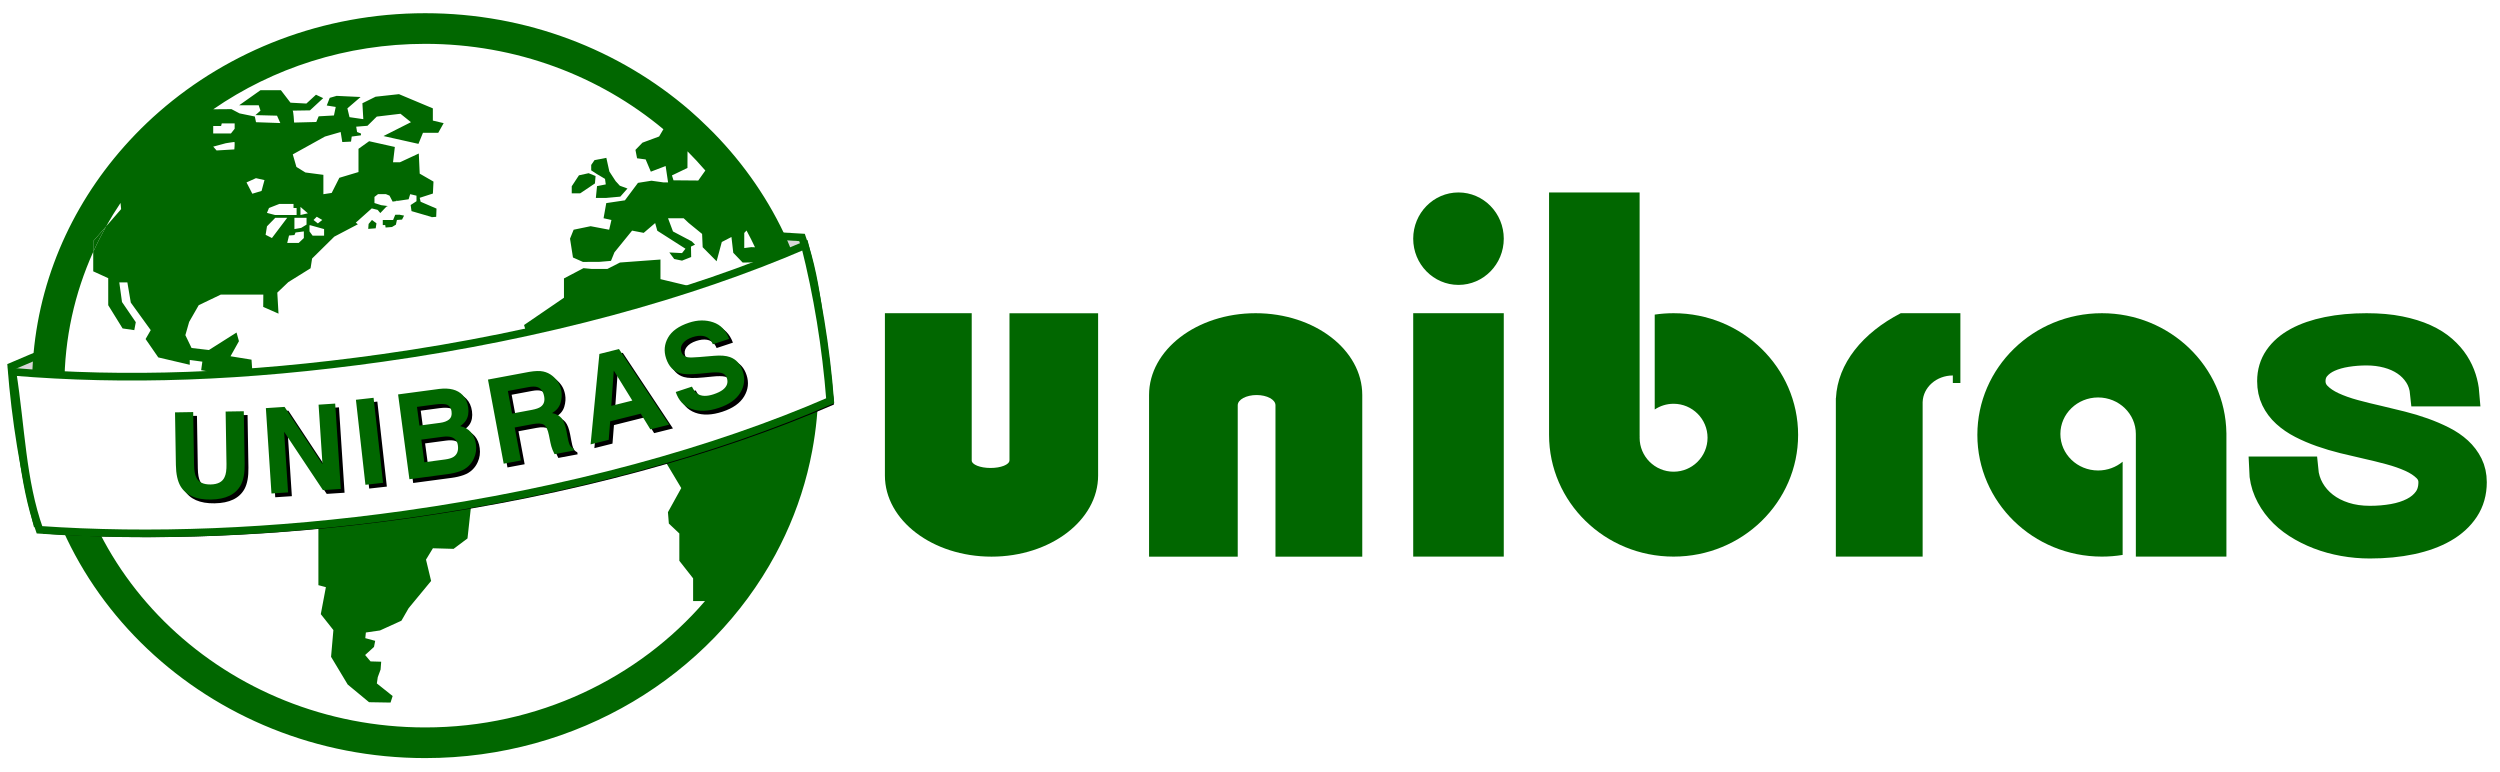 <?xml version="1.0" encoding="UTF-8" standalone="no"?>
<svg width="1325px" height="409px" viewBox="0 0 1325 409" version="1.1" xmlns="http://www.w3.org/2000/svg" xmlns:xlink="http://www.w3.org/1999/xlink">
    <!-- Generator: Sketch 39.1 (31720) - http://www.bohemiancoding.com/sketch -->
    <title>Unibras Brand</title>
    <desc>Created with Sketch.</desc>
    <defs>
        <filter x="-50%" y="-50%" width="200%" height="200%" filterUnits="objectBoundingBox" id="filter-1">
            <feOffset dx="2" dy="2" in="SourceAlpha" result="shadowOffsetOuter1"></feOffset>
            <feGaussianBlur stdDeviation="2" in="shadowOffsetOuter1" result="shadowBlurOuter1"></feGaussianBlur>
            <feColorMatrix values="0 0 0 0 0   0 0 0 0 0   0 0 0 0 0  0 0 0 0.5 0" type="matrix" in="shadowBlurOuter1" result="shadowMatrixOuter1"></feColorMatrix>
            <feMerge>
                <feMergeNode in="shadowMatrixOuter1"></feMergeNode>
                <feMergeNode in="SourceGraphic"></feMergeNode>
            </feMerge>
        </filter>
        <filter x="-50%" y="-50%" width="200%" height="200%" filterUnits="objectBoundingBox" id="filter-2">
            <feOffset dx="2" dy="2" in="SourceAlpha" result="shadowOffsetOuter1"></feOffset>
            <feGaussianBlur stdDeviation="2" in="shadowOffsetOuter1" result="shadowBlurOuter1"></feGaussianBlur>
            <feColorMatrix values="0 0 0 0 0   0 0 0 0 0   0 0 0 0 0  0 0 0 0.5 0" type="matrix" in="shadowBlurOuter1" result="shadowMatrixOuter1"></feColorMatrix>
            <feMerge>
                <feMergeNode in="shadowMatrixOuter1"></feMergeNode>
                <feMergeNode in="SourceGraphic"></feMergeNode>
            </feMerge>
        </filter>
        <filter x="-50%" y="-50%" width="200%" height="200%" filterUnits="objectBoundingBox" id="filter-3">
            <feOffset dx="2" dy="2" in="SourceAlpha" result="shadowOffsetOuter1"></feOffset>
            <feGaussianBlur stdDeviation="2" in="shadowOffsetOuter1" result="shadowBlurOuter1"></feGaussianBlur>
            <feColorMatrix values="0 0 0 0 0   0 0 0 0 0   0 0 0 0 0  0 0 0 0.5 0" type="matrix" in="shadowBlurOuter1" result="shadowMatrixOuter1"></feColorMatrix>
            <feMerge>
                <feMergeNode in="shadowMatrixOuter1"></feMergeNode>
                <feMergeNode in="SourceGraphic"></feMergeNode>
            </feMerge>
        </filter>
        <path d="M434,207.392 C431.768,178.714 427.202,151.104 420.596,125 C359.795,151.26 282.283,172.673 196.638,184.709 C123.163,195.036 60.349,197.028 0.572,192.043 C5.225,221.581 5.588,249.712 14.92,275.797 C72.602,279.851 138.884,277.513 208.638,267.709 C294.943,255.58 372.99,233.93 434,207.392 L434,207.392 Z" id="path-4"></path>
        <filter x="-50%" y="-50%" width="200%" height="200%" filterUnits="objectBoundingBox" id="filter-5">
            <feMorphology radius="2.03" operator="dilate" in="SourceAlpha" result="shadowSpreadOuter1"></feMorphology>
            <feOffset dx="2" dy="2" in="shadowSpreadOuter1" result="shadowOffsetOuter1"></feOffset>
            <feGaussianBlur stdDeviation="2" in="shadowOffsetOuter1" result="shadowBlurOuter1"></feGaussianBlur>
            <feComposite in="shadowBlurOuter1" in2="SourceAlpha" operator="out" result="shadowBlurOuter1"></feComposite>
            <feColorMatrix values="0 0 0 0 0   0 0 0 0 0   0 0 0 0 0  0 0 0 0.5 0" type="matrix" in="shadowBlurOuter1"></feColorMatrix>
        </filter>
        <path d="M25.761,49.556 L35.388,49.397 L35.846,77.264 C35.897,80.381 36.303,82.651 37.065,84.074 C38.255,86.598 40.778,87.828 44.633,87.764 C48.467,87.701 50.938,86.389 52.044,83.828 C52.759,82.38 53.09,80.098 53.039,76.981 L52.581,49.115 L62.208,48.957 L62.666,76.823 C62.746,81.642 62.059,85.406 60.606,88.117 C57.898,93.084 52.618,95.632 44.764,95.761 C36.911,95.89 31.539,93.517 28.649,88.642 C27.108,85.981 26.298,82.241 26.219,77.422 L25.761,49.556 Z M73.909,47.305 L83.824,46.655 L103.914,77.059 L101.842,45.473 L110.652,44.895 L113.619,90.141 L104.165,90.761 L83.578,59.834 L85.686,91.973 L76.876,92.551 L73.909,47.305 Z M136.03,86.896 L126.675,87.942 L121.637,42.88 L130.992,41.834 L136.03,86.896 Z M153.99,46.652 L155.313,56.562 L166.351,55.088 C168.322,54.825 169.874,54.24 171.004,53.334 C172.135,52.428 172.574,51.029 172.322,49.139 C172.042,47.045 171.044,45.772 169.329,45.318 C167.864,45.038 166.044,45.043 163.869,45.333 L153.99,46.652 Z M156.306,64.002 L157.907,75.985 L168.944,74.511 C170.916,74.248 172.415,73.778 173.443,73.103 C175.304,71.862 176.051,69.858 175.681,67.094 C175.369,64.756 174.189,63.279 172.142,62.663 C170.999,62.319 169.451,62.267 167.497,62.508 L156.306,64.002 Z M178.162,40.352 C179.8,42.078 180.796,44.273 181.152,46.936 C181.518,49.68 181.122,51.978 179.962,53.829 C179.314,54.867 178.29,55.873 176.889,56.846 C179.297,57.373 181.207,58.463 182.617,60.116 C184.027,61.769 184.905,63.886 185.25,66.468 C185.605,69.131 185.253,71.609 184.194,73.902 C183.528,75.419 182.618,76.74 181.465,77.867 C180.168,79.157 178.566,80.136 176.659,80.805 C174.752,81.473 172.65,81.961 170.353,82.268 L149.985,84.988 L143.983,40.044 L165.814,37.128 C171.334,36.474 175.45,37.549 178.162,40.352 L178.162,40.352 Z M202.174,38.217 L204.413,50.191 L214.966,48.217 C217.063,47.824 218.59,47.288 219.548,46.609 C221.244,45.415 221.858,43.568 221.39,41.069 C220.885,38.368 219.649,36.721 217.681,36.13 C216.575,35.794 215.014,35.815 212.999,36.192 L202.174,38.217 Z M220.912,27.889 C222.727,28.28 224.348,29.051 225.773,30.203 C226.952,31.151 227.952,32.258 228.773,33.523 C229.594,34.788 230.168,36.297 230.496,38.051 C230.892,40.168 230.747,42.349 230.062,44.595 C229.376,46.841 227.883,48.617 225.582,49.924 C227.792,50.366 229.469,51.267 230.61,52.629 C231.751,53.991 232.614,56.234 233.199,59.358 L233.759,62.352 C234.14,64.388 234.479,65.754 234.776,66.449 C235.232,67.553 235.955,68.294 236.944,68.672 L237.153,69.791 L226.903,71.709 C226.436,70.774 226.085,70.015 225.851,69.433 C225.376,68.228 225.005,66.973 224.74,65.666 L223.904,61.535 C223.332,58.7 222.459,56.903 221.284,56.142 C220.109,55.381 218.151,55.257 215.409,55.77 L205.794,57.569 L209.063,75.046 L199.961,76.748 L191.624,32.178 L213.486,28.089 C216.622,27.565 219.097,27.498 220.912,27.889 L220.912,27.889 Z M256.97,46.102 L268.129,43.303 L258.299,27.374 L256.97,46.102 Z M250.674,18.599 L261.058,15.994 L287.664,56.069 L277.698,58.568 L272.596,50.238 L256.394,54.302 L255.618,64.106 L246.011,66.516 L250.674,18.599 Z M299.729,35.916 C300.652,37.793 301.673,39.086 302.794,39.795 C304.84,41.085 307.635,41.143 311.178,39.972 C313.301,39.27 314.947,38.467 316.116,37.561 C318.332,35.835 319.037,33.755 318.233,31.321 C317.763,29.9 316.776,29.006 315.272,28.639 C313.775,28.292 311.596,28.267 308.735,28.565 L303.841,29.049 C299.028,29.517 295.568,29.44 293.462,28.819 C289.904,27.792 287.427,25.166 286.03,20.941 C284.755,17.086 285.098,13.419 287.059,9.942 C289.019,6.464 292.716,3.827 298.148,2.031 C302.685,0.531 306.953,0.454 310.951,1.799 C314.949,3.145 317.782,6.08 319.451,10.604 L310.805,13.463 C309.794,10.924 308.056,9.458 305.592,9.063 C303.952,8.806 302.091,9.022 300.007,9.71 C297.69,10.477 295.995,11.555 294.921,12.947 C293.848,14.339 293.588,15.872 294.142,17.546 C294.65,19.085 295.711,20.008 297.326,20.317 C298.369,20.533 300.435,20.509 303.522,20.244 L311.53,19.573 C315.039,19.277 317.837,19.508 319.923,20.265 C323.163,21.44 325.417,23.946 326.685,27.782 C327.985,31.715 327.561,35.478 325.412,39.073 C323.263,42.667 319.444,45.371 313.953,47.187 C308.345,49.041 303.512,49.219 299.452,47.72 C295.393,46.222 292.623,43.234 291.142,38.755 L299.729,35.916 Z" id="path-6"></path>
        <filter x="-50%" y="-50%" width="200%" height="200%" filterUnits="objectBoundingBox" id="filter-7">
            <feOffset dx="2" dy="2" in="SourceAlpha" result="shadowOffsetOuter1"></feOffset>
            <feGaussianBlur stdDeviation="2" in="shadowOffsetOuter1" result="shadowBlurOuter1"></feGaussianBlur>
            <feColorMatrix values="0 0 0 0 0   0 0 0 0 0   0 0 0 0 0  0 0 0 0.5 0" type="matrix" in="shadowBlurOuter1"></feColorMatrix>
        </filter>
    </defs>
    <g id="Page-1" stroke="none" stroke-width="1" fill="none" fill-rule="evenodd">
        <g id="Unibras-Brand" filter="url(#filter-1)" transform="translate(4, 3)">
            <g id="Unibras" filter="url(#filter-2)" transform="translate(461, 95)" fill="#016700">
                <path d="M752.672,146.96 C753.02,150.744 754.099,154.229 755.91,157.417 C757.721,160.605 760.124,163.365 763.119,165.697 C766.114,168.03 769.632,169.844 773.672,171.139 C777.711,172.435 782.169,173.083 787.045,173.083 C791.363,173.083 795.49,172.733 799.425,172.034 C803.361,171.334 806.843,170.206 809.873,168.651 C812.903,167.097 815.306,165.088 817.082,162.626 C818.858,160.164 819.746,157.145 819.746,153.568 C819.746,150.821 818.719,148.437 816.664,146.416 C814.609,144.394 811.945,142.645 808.672,141.168 C805.398,139.69 801.689,138.395 797.545,137.28 C793.4,136.166 789.239,135.142 785.06,134.209 C781.09,133.328 777.067,132.382 772.993,131.371 C768.918,130.361 765,129.194 761.239,127.873 C757.478,126.551 753.96,125.048 750.687,123.363 C747.413,121.679 744.557,119.722 742.119,117.493 C739.682,115.265 737.766,112.712 736.373,109.835 C734.98,106.958 734.284,103.68 734.284,100 C734.284,95.283 735.52,91.124 737.993,87.521 C740.465,83.919 743.948,80.9 748.44,78.464 C752.933,76.028 758.313,74.175 764.582,72.905 C770.851,71.635 777.746,71 785.269,71 C791.886,71 797.754,71.518 802.873,72.555 C807.993,73.592 812.468,74.978 816.299,76.714 C820.129,78.451 823.386,80.498 826.067,82.857 C828.749,85.215 830.925,87.703 832.597,90.32 C834.269,92.938 835.54,95.62 836.41,98.367 C837.281,101.114 837.821,103.784 838.03,106.375 L815.358,106.375 C815.01,102.799 813.965,99.663 812.224,96.968 C810.483,94.273 808.271,92.018 805.59,90.204 C802.908,88.39 799.826,87.016 796.343,86.083 C792.861,85.15 789.169,84.684 785.269,84.684 C781.716,84.684 778.216,84.956 774.769,85.5 C771.321,86.044 768.256,86.912 765.575,88.105 C762.893,89.297 760.716,90.878 759.045,92.847 C757.373,94.817 756.537,97.201 756.537,100 C756.537,102.851 757.547,105.313 759.567,107.386 C761.587,109.459 764.251,111.26 767.56,112.79 C770.868,114.319 774.629,115.653 778.843,116.794 C783.057,117.934 787.358,118.996 791.746,119.981 C795.716,120.914 799.721,121.886 803.761,122.897 C807.801,123.908 811.667,125.074 815.358,126.395 C819.05,127.717 822.532,129.207 825.806,130.866 C829.08,132.525 831.9,134.442 834.269,136.619 C836.637,138.796 838.517,141.284 839.91,144.083 C841.303,146.882 842,150.044 842,153.568 C842,159.063 840.624,163.896 837.873,168.068 C835.122,172.241 831.308,175.727 826.433,178.525 C821.557,181.324 815.759,183.437 809.037,184.862 C802.316,186.287 794.985,187 787.045,187 C782.308,187 777.624,186.585 772.993,185.756 C768.361,184.927 763.955,183.709 759.776,182.102 C755.597,180.495 751.714,178.538 748.127,176.232 C744.54,173.925 741.44,171.282 738.828,168.302 C736.216,165.321 734.127,162.043 732.56,158.466 C730.993,154.89 730.139,151.055 730,146.96 L752.672,146.96 Z" id="S" stroke="#016700" stroke-width="14"></path>
                <path d="M710.992,127.508 C710.45,92.343 681.112,64 645,64 C608.549,64 579,92.878 579,128.5 C579,164.122 608.549,193 645,193 C648.748,193 652.423,192.695 656,192.108 L656,142.709 C652.504,145.605 647.963,147.354 643,147.354 C631.954,147.354 623,138.691 623,128.004 C623,117.317 631.954,108.654 643,108.654 C654.046,108.654 663,117.317 663,128.004 C663,128.17 662.998,128.335 662.994,128.5 L663,128.5 L663,193 L711,193 L711,127.508 L710.992,127.508 L710.992,127.508 Z" id="a"></path>
                <path d="M568,64 L538.401,64 C518.226,74.4 504.951,90.637 504.049,109 L504,109 L504,193 L550,193 L550,111 L550.009,111 C550.3,103.223 557.348,97 566,97 L566,101 L570,101 L570,64 L568,64 L568,64 Z" id="r"></path>
                <path d="M400,62.214 L400,0 L352,0 L352,128 C352.001,128.167 352,128.333 352,128.5 C352,164.122 381.549,193 418,193 C454.451,193 484,164.122 484,128.5 C484,92.878 454.451,64 418,64 C414.601,64 411.261,64.251 408,64.736 L408,115.031 C410.86,113.117 414.3,112 418,112 C427.941,112 436,120.059 436,130 C436,139.941 427.941,148 418,148 C408.059,148 400,139.941 400,130 C400,129.664 400.009,129.331 400.027,129 L400,129 L400,62.214 L400,62.214 Z" id="b"></path>
                <path d="M280,64 L328,64 L328,193 L280,193 L280,64 Z M304,49 C317.255,49 328,38.031 328,24.5 C328,10.969 317.255,0 304,0 C290.745,0 280,10.969 280,24.5 C280,38.031 290.745,49 304,49 Z" id="i"></path>
                <path d="M187,193.023 L140,193.023 L140,107.356 C140,83.411 165.296,64 196.5,64 C227.704,64 253,83.411 253,107.356 L253,193.023 L207,193.023 L207,112.776 C207,109.789 202.523,107.368 197,107.368 C191.477,107.368 187,109.789 187,112.776 L187,193.023 L187,193.023 Z" id="n"></path>
                <path d="M46.011,141.831 L46.011,64 L0,64 L0,150.023 C1.2243097e-06,173.771 25.296,193.023 56.5,193.023 C87.704,193.023 113,173.771 113,150.023 C113,150.019 113,150.015 113,150.01 L113,64.023 L66.025,64.023 L66.025,142.023 L66,142.023 C66,144.232 61.523,146.023 56,146.023 C50.477,146.023 46,144.232 46,142.023 C46,141.959 46.004,141.895 46.011,141.831 L46.011,141.831 Z" id="u"></path>
            </g>
            <g id="Logo">
                <path d="M34.581,262.964 C27.318,265.793 20.255,268.69 13.404,271.649 C6.798,245.545 2.232,217.935 -1.80821189e-08,189.258 L-1.33475169e-08,189.258 C6.95,186.235 14.122,183.275 21.502,180.385 L34.581,262.964 Z M418.53,203.514 C423.52,203.83 428.484,204.194 433.428,204.607 C428.775,175.068 428.412,146.937 419.08,120.852 C414.541,120.533 409.949,120.254 405.305,120.015 L418.53,203.514 Z" id="ribbon-back" stroke="#016700" stroke-width="4.06" fill="#D8D8D8"></path>
                <g id="earth" transform="translate(9, 0)">
                    <g id="Capa_1">
                        <ellipse id="background" fill="#FFFFFF" cx="209" cy="197.5" rx="203" ry="194.5"></ellipse>
                        <g id="Group" filter="url(#filter-3)" fill="#016700">
                            <polygon id="Shape" points="303.659 87.807 304.062 90.738 299.425 91.647 298.808 97.89 304.362 97.89 311.749 97.217 315.563 92.922 311.509 91.428 309.29 89.008 305.956 83.893 304.362 76.659 298.097 77.869 296.34 80.418 296.34 83.293 299.357 85.249"></polygon>
                            <polygon id="Shape" points="298.32 90.21 298.654 86.297 294.977 84.795 289.835 85.923 286.021 91.72 286.021 95.479 290.469 95.479"></polygon>
                            <path d="M192.478,106.829 L191.347,109.59 L185.87,109.59 L185.87,112.269 L187.173,112.269 C187.173,112.269 187.25,112.838 187.361,113.584 L190.721,113.317 L192.821,112.082 L193.369,109.59 L196.086,109.371 L197.157,107.276 L194.663,106.789 L192.478,106.829 L192.478,106.829 Z" id="Shape"></path>
                            <polygon id="Shape" points="178.363 111.693 178.149 114.315 182.117 113.999 182.528 111.368 180.145 109.59"></polygon>
                            <path d="M416.674,195.351 C416.614,189.578 416.305,183.846 415.731,178.203 C413.803,159.392 409.055,141.359 401.942,124.456 C401.41,123.197 400.922,121.923 400.356,120.68 C390.878,99.466 377.568,80.151 361.276,63.482 C360.205,62.394 359.117,61.323 358.028,60.267 C354.951,57.239 351.789,54.283 348.515,51.45 C311.475,19.502 262.282,0 208.358,0 C153.981,0 104.436,19.851 67.293,52.286 C58.637,59.845 50.684,68.094 43.468,76.927 C16.249,110.28 0,152.06 0,197.389 C0,306.24 93.475,394.785 208.367,394.785 C289.184,394.785 359.348,350.943 393.886,287.063 C401.273,273.406 407.024,258.849 410.898,243.594 C411.883,239.721 412.732,235.832 413.469,231.894 C415.568,220.682 416.717,209.153 416.717,197.389 C416.725,196.707 416.683,196.033 416.674,195.351 L416.674,195.351 Z M377.457,116.459 L378.665,115.176 C380.251,118.09 381.733,121.054 383.147,124.058 L381.176,123.985 L377.457,124.472 L377.457,116.459 L377.457,116.459 Z M347.35,82.018 L347.384,73.201 C350.658,76.489 353.812,79.874 356.828,83.382 L353.075,88.675 L339.954,88.562 L339.131,85.972 L347.35,82.018 L347.35,82.018 Z M96.003,60.105 L96.003,59.772 L100.177,59.772 L100.537,58.416 L107.367,58.416 L107.367,61.241 L105.405,63.726 L95.995,63.726 L96.003,60.105 L96.003,60.105 L96.003,60.105 Z M102.671,68.914 C102.671,68.914 106.845,68.24 107.204,68.24 C107.564,68.24 107.204,72.186 107.204,72.186 L97.794,72.746 L96.003,70.716 L102.671,68.914 L102.671,68.914 Z M390.732,147.27 L375.486,147.27 L366.196,140.718 L356.417,141.619 L356.417,147.27 L353.323,147.27 L349.981,145.013 L333.046,140.945 L333.046,130.553 L311.586,132.136 L304.936,135.522 L296.417,135.522 L292.243,135.124 L281.899,140.564 L281.899,150.802 L260.757,165.254 L262.513,171.424 L266.799,171.424 L265.676,177.302 L262.659,178.35 L262.496,193.711 L280.768,213.424 L288.721,213.424 L289.201,212.222 L303.496,212.222 L307.618,208.609 L315.726,208.609 L320.174,212.831 L332.258,214.016 L330.655,229.239 L344.067,251.672 L337.006,264.459 L337.485,270.484 L343.048,275.737 L343.048,290.221 L350.349,299.525 L350.349,311.558 L356.657,311.558 C321.553,352.388 268.127,378.539 208.35,378.539 C102.919,378.547 17.14,297.276 17.14,197.389 C17.14,172.244 22.591,148.277 32.404,126.494 L32.404,120.843 L39.243,112.976 C41.617,108.729 44.162,104.589 46.879,100.554 L47.187,103.842 L39.251,112.976 C36.792,117.376 34.495,121.874 32.412,126.494 L32.412,136.805 L40.357,140.426 L40.357,154.756 L47.976,167.072 L54.172,167.973 L54.969,163.752 L47.659,153.067 L46.228,142.683 L50.513,142.683 L52.321,153.367 L62.888,167.973 L60.163,172.691 L66.882,182.425 L83.568,186.339 L83.568,183.781 L90.244,184.682 L89.61,189.196 L94.855,190.106 L102.954,192.201 L114.395,204.549 L129.007,205.597 L130.438,216.89 L120.437,223.515 L119.965,233.599 L118.534,239.77 L133.001,256.925 L134.106,262.803 C134.106,262.803 139.351,264.151 139.994,264.151 C140.628,264.151 151.752,272.132 151.752,272.132 L151.752,303.138 L155.72,304.194 L153.021,318.499 L159.697,326.935 L158.463,341.111 L167.282,355.798 L178.603,365.167 L189.984,365.362 L191.098,361.895 L182.734,355.221 L183.213,351.909 L184.713,347.849 L185.03,343.709 L179.374,343.546 L176.52,340.153 L181.217,335.874 L181.851,332.643 L176.606,331.222 L176.914,328.218 L184.388,327.146 L195.752,321.974 L199.565,315.349 L211.487,300.897 L208.778,289.596 L212.438,283.58 L223.399,283.896 L230.778,278.359 L233.161,256.552 L241.345,246.703 L242.776,240.379 L235.312,238.113 L230.384,230.457 L213.543,230.295 L200.191,225.472 L199.557,216.452 L195.1,209.072 L183.025,208.901 L176.049,198.525 L169.853,195.659 L169.535,198.826 L158.257,199.459 L154.126,194.011 L142.359,191.746 L132.667,202.357 L117.412,199.905 L116.306,183.619 L105.173,181.816 L109.638,173.827 L108.361,169.24 L93.732,178.504 L84.528,177.44 L81.245,170.628 L83.251,163.605 L88.324,154.748 L100.006,149.146 L122.562,149.137 L122.502,155.657 L130.61,159.229 L129.967,148.09 L135.812,142.52 L147.604,135.181 L148.41,130.017 L160.168,118.423 L172.672,111.863 L171.567,111.003 L180.034,103.452 L183.136,104.231 L184.559,105.92 L187.773,102.543 L188.561,102.21 L185.039,101.739 L181.465,100.61 L181.465,97.363 L183.359,95.893 L187.533,95.893 L189.444,96.689 L191.098,99.855 L193.121,99.563 L193.121,99.287 L193.703,99.474 L199.565,98.621 L200.397,95.909 L203.739,96.705 L203.739,99.644 L200.637,101.666 L200.645,101.666 L201.099,104.889 L211.718,107.99 C211.718,107.99 211.727,108.031 211.744,108.112 L214.186,107.917 L214.349,103.558 L205.933,99.928 L205.453,97.834 L212.438,95.577 L212.746,89.244 L205.445,85.03 L204.965,74.354 L194.955,79.014 L191.304,79.014 L192.264,70.887 L178.637,67.842 L172.998,71.877 L172.998,84.186 L162.859,87.23 L158.797,95.252 L154.392,95.926 L154.392,85.663 L144.862,84.413 L140.097,81.474 L138.177,74.824 L155.223,65.374 L163.562,62.971 L164.402,68.281 L169.047,68.053 L169.407,65.382 L174.266,64.724 L174.352,63.791 L172.261,62.971 L171.781,60.145 L177.754,59.666 L181.362,56.11 L181.559,55.85 L181.602,55.867 L182.699,54.795 L195.255,53.293 L200.808,57.758 L186.247,65.106 L204.776,69.247 L207.176,63.377 L215.275,63.377 L218.137,58.262 L212.412,56.906 L212.412,50.435 L194.458,42.901 L182.065,44.257 L175.072,47.723 L175.552,56.151 L168.241,55.095 L167.119,50.435 L174.121,44.411 L161.411,43.81 L157.76,44.857 L156.175,48.917 L160.94,49.68 L159.988,54.194 L151.889,54.649 L150.621,57.653 L138.871,57.961 C138.871,57.961 138.546,51.645 138.074,51.645 C137.603,51.645 147.287,51.491 147.287,51.491 L154.289,45.012 L150.467,43.201 L145.385,47.878 L136.952,47.423 L131.869,40.798 L121.062,40.798 L109.784,48.779 L120.12,48.779 L121.062,51.645 L118.38,54.007 L129.821,54.308 L131.57,58.221 L118.689,57.767 L118.063,54.754 L109.964,53.098 L105.67,50.841 L96.029,50.914 C127.593,29.131 166.407,16.238 208.358,16.238 C256.711,16.238 300.891,33.361 334.597,61.493 L332.326,65.342 L323.507,68.613 L319.788,72.437 L320.645,76.895 L325.196,77.496 L327.938,83.991 L335.789,80.995 L337.083,89.682 L334.717,89.682 L328.272,88.781 L321.125,89.918 L314.209,99.173 L304.319,100.643 L302.888,108.664 L307.061,109.598 L305.853,114.754 L296.031,112.886 L287.024,114.754 L285.113,119.503 L286.673,129.473 L291.961,131.82 L300.831,131.771 L306.821,131.259 L308.647,126.745 L318.005,115.224 L324.167,116.418 L330.235,111.222 L331.366,115.281 L346.296,124.821 L344.47,127.143 L337.743,126.802 L340.331,130.277 L344.47,131.138 L349.321,129.222 L349.218,123.684 L351.369,122.661 L349.638,120.924 L339.679,115.663 L337.057,108.672 L345.336,108.672 L347.984,111.157 L355.114,116.978 L355.414,124.017 L362.802,131.471 L365.553,121.257 L370.669,118.61 L371.629,126.965 L376.625,132.161 L386.593,131.998 C388.521,136.699 390.252,141.481 391.769,146.361 L390.732,147.27 L390.732,147.27 Z M113.649,89.682 L118.654,87.425 L123.179,88.448 L121.62,94.204 L116.735,95.674 L113.649,89.682 L113.649,89.682 Z M140.208,103.233 L140.208,106.959 L128.776,106.959 L124.491,105.831 L125.562,103.233 L131.055,101.081 L138.563,101.081 L138.563,103.233 L140.208,103.233 L140.208,103.233 Z M145.47,108.429 L145.47,112.042 L142.608,113.787 L139.043,114.413 L139.043,108.429 L145.47,108.429 L145.47,108.429 Z M142.248,106.959 L142.248,102.664 L146.182,106.058 L142.248,106.959 L142.248,106.959 Z M144.039,115.647 L144.039,119.162 L141.305,121.76 L135.229,121.76 L136.18,117.814 L139.051,117.579 L139.643,116.223 L144.039,115.647 L144.039,115.647 Z M128.904,108.429 L135.22,108.429 L127.122,119.154 L123.779,117.457 L124.499,112.943 L128.904,108.429 L128.904,108.429 Z M154.769,114.413 L154.769,117.92 L148.693,117.92 L147.03,115.647 L147.03,112.383 L147.51,112.383 L154.769,114.413 L154.769,114.413 Z M149.156,109.59 L150.887,107.869 L153.809,109.59 L151.47,111.417 L149.156,109.59 L149.156,109.59 Z M393.834,156.412 L394.434,155.746 C394.683,156.769 394.949,157.792 395.189,158.832 L393.834,156.412 L393.834,156.412 Z" id="Shape"></path>
                            <path d="M32.412,120.843 L32.412,126.494 C34.495,121.882 36.792,117.384 39.251,112.976 L32.412,120.843 L32.412,120.843 Z" id="Shape"></path>
                        </g>
                    </g>
                </g>
                <g id="ribbon-front">
                    <use fill="black" fill-opacity="1" filter="url(#filter-5)" xlink:href="#path-4"></use>
                    <use stroke="#016700" stroke-width="4.06" fill="#FFFFFF" fill-rule="evenodd" xlink:href="#path-4"></use>
                </g>
                <g id="Unibras" transform="translate(61, 164)">
                    <path d="M0,95 C0,95 199,100 349,31" id="Path-2" stroke="#979797" opacity="0"></path>
                    <g id="UNIBRAS">
                        <use fill="black" fill-opacity="1" filter="url(#filter-7)" xlink:href="#path-6"></use>
                        <use fill="#016700" fill-rule="evenodd" xlink:href="#path-6"></use>
                    </g>
                </g>
            </g>
        </g>
    </g>
</svg>